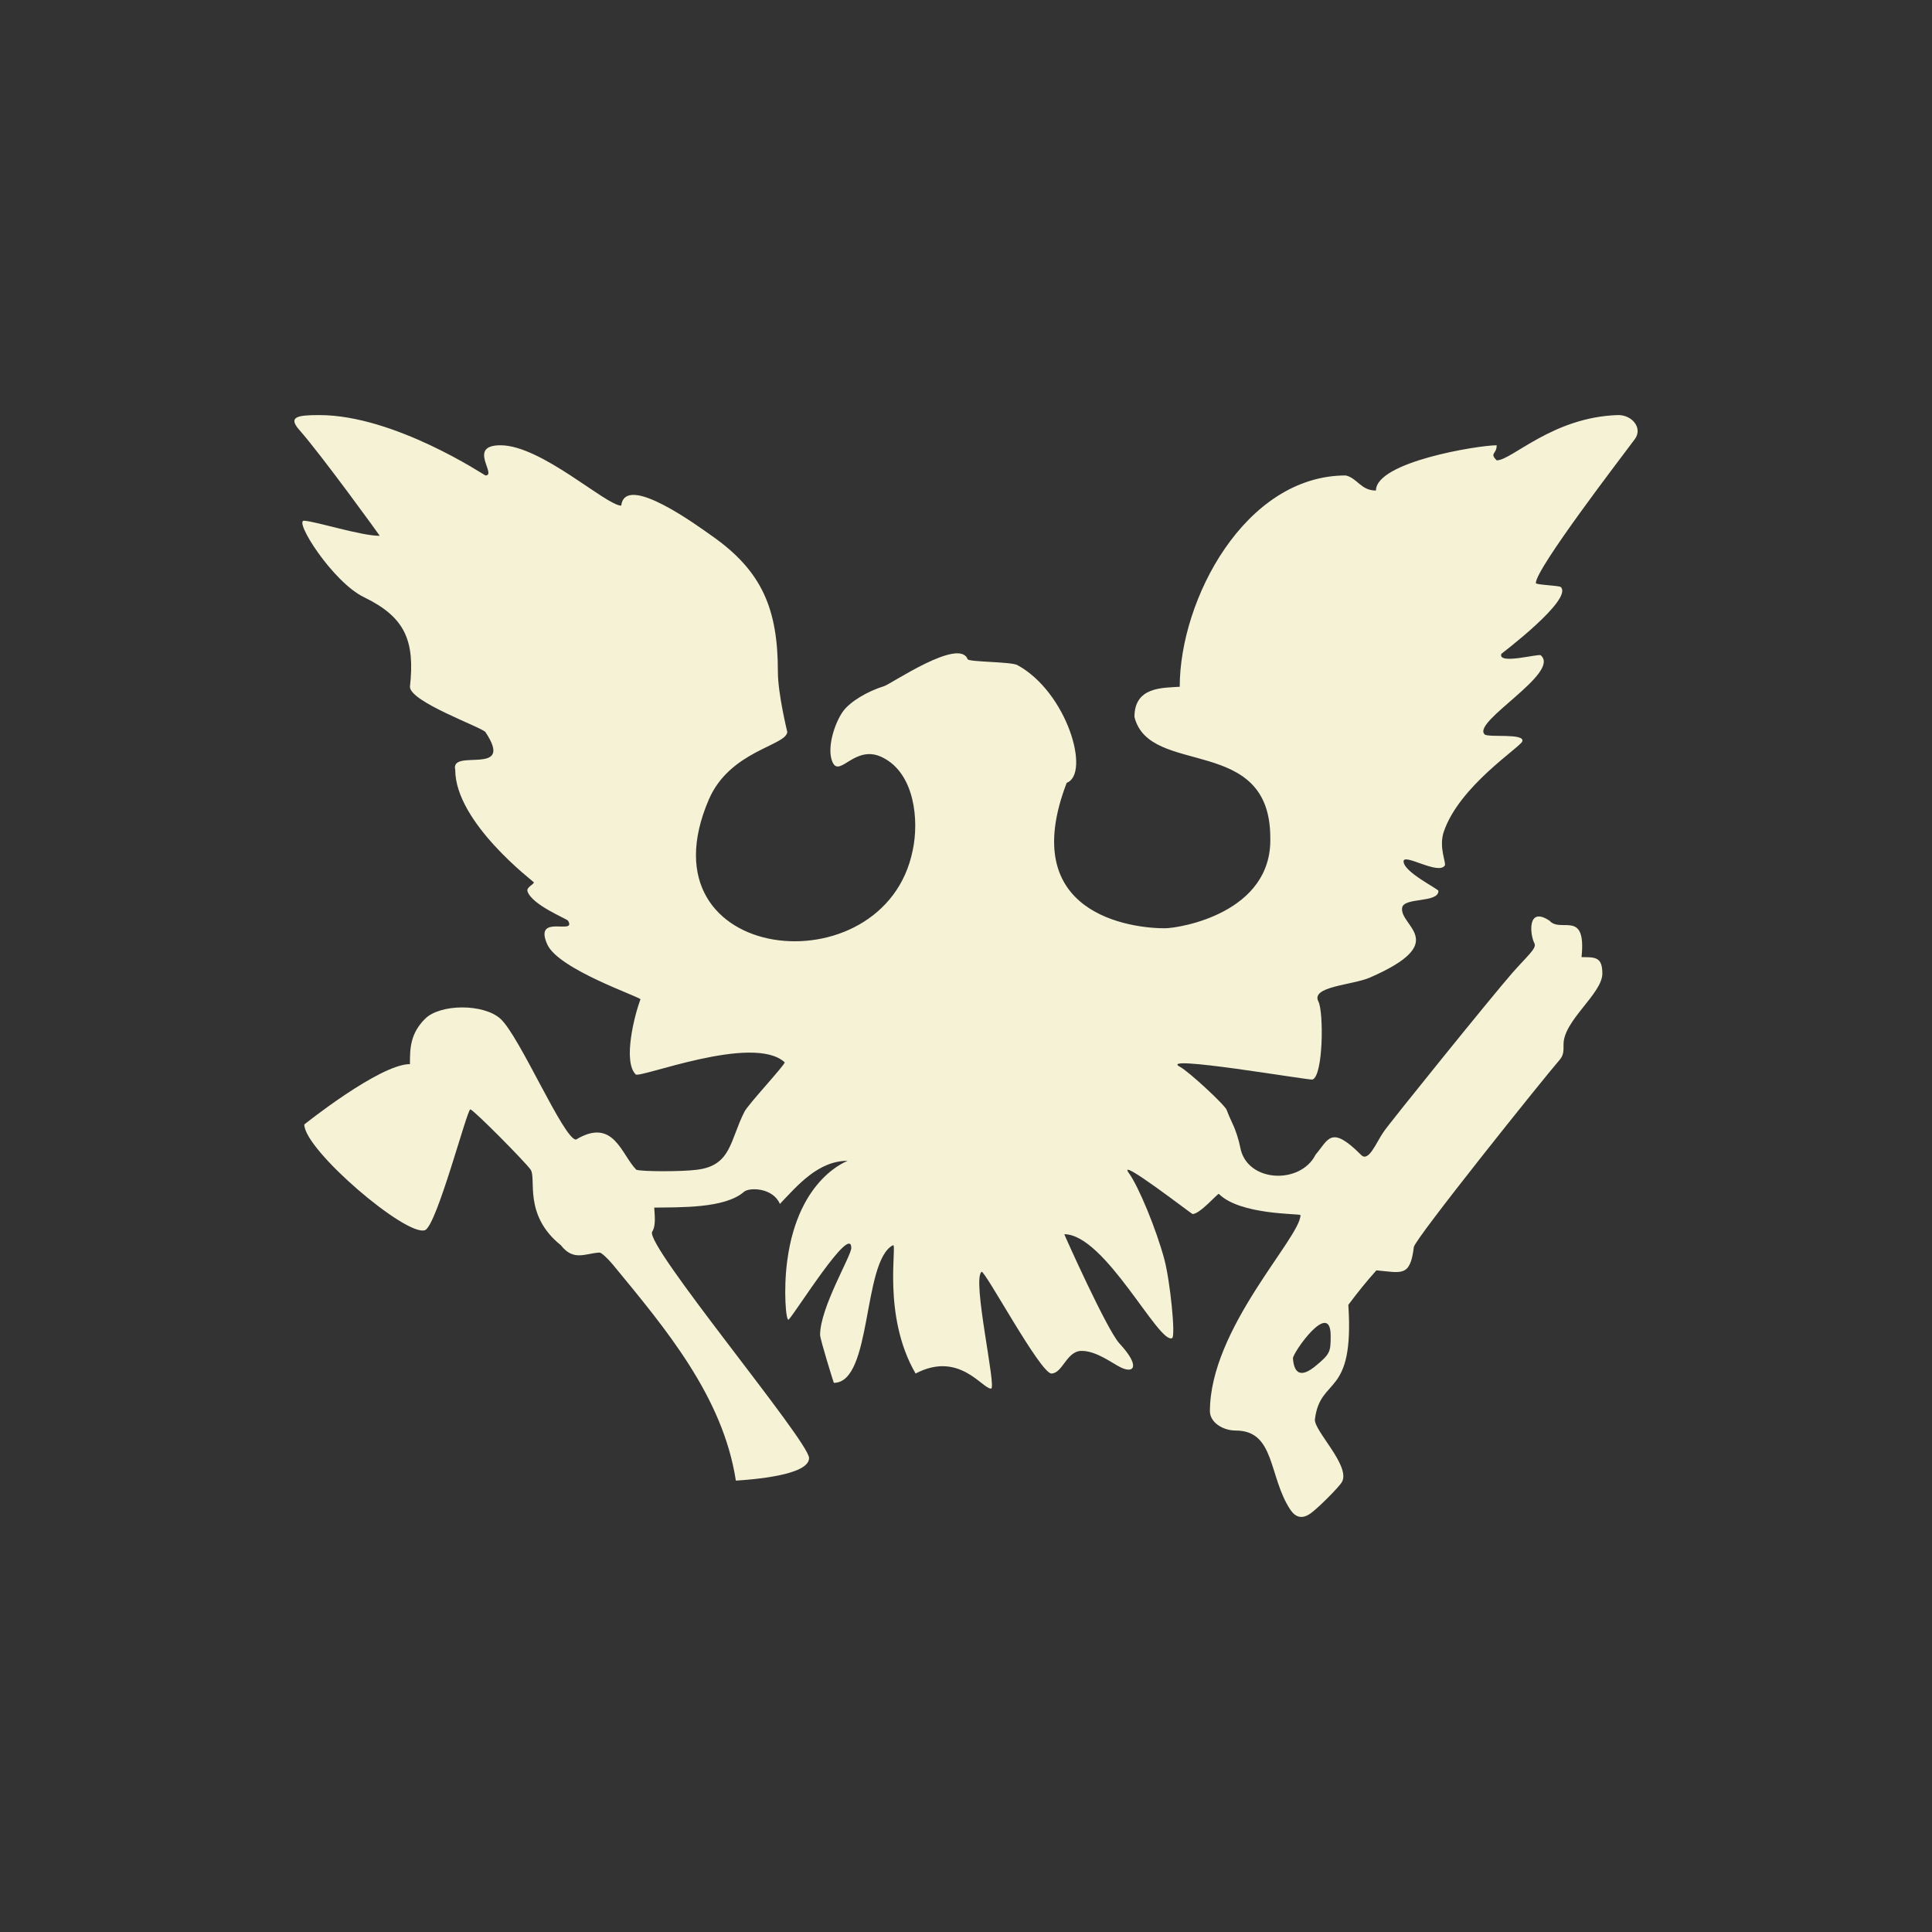 <?xml version="1.0" encoding="UTF-8"?>
<!DOCTYPE svg PUBLIC "-//W3C//DTD SVG 1.1//EN" "http://www.w3.org/Graphics/SVG/1.1/DTD/svg11.dtd">
<!-- Creator: CorelDRAW 2017 -->
<svg xmlns="http://www.w3.org/2000/svg" xml:space="preserve" width="128px" height="128px" version="1.1" style="shape-rendering:geometricPrecision; text-rendering:geometricPrecision; image-rendering:optimizeQuality; fill-rule:evenodd; clip-rule:evenodd"
viewBox="0 0 128 128"
 xmlns:xlink="http://www.w3.org/1999/xlink">
 <rect x="0" y="0" width="128" height="128" fill="#333333" stroke="none"/>
 <defs>
  <style type="text/css">
   <![CDATA[
    .fil0 {fill:#F5F2D6}
   ]]>
  </style>
 </defs>
 <g id="Camada_x0020_1">
  <path id="pgJcwwpUS" class="fil0" d="M85.501 100.041c-1.475,-2.213 -0.996,-5.264 -3.634,-5.264 -0.876,0 -1.707,-0.56 -1.707,-1.277 0,-5.5 6.001,-11.5 6.001,-13 -0.149,-0.106 -4.001,0 -5.413,-1.404 -0.107,0 -1.251,1.337 -1.738,1.337 -0.061,0 -5.086,-3.89 -4.218,-2.711 0.644,0.887 1.811,3.708 2.346,5.701 0.389,1.447 0.754,5.081 0.523,5.227 -0.865,0.473 -4.448,-6.88 -7.148,-6.88 -0.016,0 2.801,6.298 3.647,7.23 1.423,1.532 0.96,2.021 0.097,1.596 -0.539,-0.254 -1.597,-1.096 -2.597,-1.096 -1,0 -1.246,1.479 -2,1.5 -0.746,-0.021 -4.416,-6.868 -4.629,-6.738 -0.651,0.485 1.017,7.738 0.629,7.738 -0.595,0 -2.119,-2.514 -5,-1 -2.244,-3.857 -1.193,-8.653 -1.5,-8.5 -2.036,1.062 -1.361,9.117 -3.916,9.117 -0.011,0 -0.901,-2.855 -0.911,-3.173 0,-1.813 2.067,-5.238 2.067,-5.762 0,-1.65 -3.687,4.281 -4.146,4.741 -0.182,0.182 -0.362,-1.966 -0.094,-3.923 0.742,-5.539 4.067,-6.593 3.996,-6.593 -1.932,0 -3.297,1.602 -4.486,2.857 -0.457,-1.082 -2.027,-1.113 -2.382,-0.802 -1.27,1.115 -4.278,1.016 -5.944,1.045 0.026,0.477 0.127,1.189 -0.134,1.593 -0.541,0.847 10.393,13.885 10.393,15 0,1.159 -3.82,1.423 -4.85,1.496 -0.857,-5.573 -4.665,-10.082 -8.145,-14.308 -0.377,-0.45 -0.766,-0.802 -0.887,-0.802 -0.918,0.04 -1.716,0.607 -2.561,-0.486 -2.5,-2 -1.608,-4.412 -2,-5 -0.328,-0.487 -3.805,-4 -4,-4 -0.218,0 -2.219,7.689 -3,8 -1.24,0.457 -8,-5.316 -8,-7 0,-0.004 5,-4 7,-4 0,-1 0,-2 1,-3 1,-1 3.884,-1.014 5,0 1.263,1.146 4.195,8 5,8 2.5,-1.5 3,1 4,2 0.34,0.122 2.979,0.134 4,0 2.305,-0.272 2.192,-1.95 3.164,-3.85 0.245,-0.489 2.739,-3.157 2.662,-3.27 -2.077,-1.91 -9.609,1.083 -9.87,0.802 -0.853,-0.854 -0.097,-3.874 0.316,-4.972 0.036,-0.146 -5.442,-1.977 -6.176,-3.647 -0.921,-2.073 1.987,-0.562 1.374,-1.568 -0.085,-0.128 -2.344,-1.02 -2.675,-1.921 -0.118,-0.296 0.414,-0.461 0.414,-0.62 0,-0.034 -5.209,-3.954 -5.209,-7.454 -0.351,-1.47 4,0.5 2,-2.5 -0.261,-0.326 -5,-2 -5,-3 0.333,-3.029 -0.296,-4.597 -3.024,-5.924 -2.095,-0.995 -4.723,-5.166 -3.976,-5.076 0.797,0.051 3.752,1 5,1 0.017,0 -3.88,-5.376 -5.314,-6.999 -0.791,-0.887 -0.157,-1.001 1.314,-1.001 4.984,0 10.96,4 11,4 0.802,0 -1.233,-2 1,-2 2.705,0 7,4 8,4 0.253,-2.22 5.146,1.402 6,2 3.339,2.339 4.377,4.855 4.377,9.011 0,1.461 0.624,3.979 0.623,3.989 -0.089,0.916 -3.793,1.231 -5.194,4.46 -4.741,10.999 11.654,12.643 13.505,3.367 0.426,-1.982 0.123,-5.046 -1.944,-6.115 -1.852,-0.992 -2.885,1.349 -3.367,0.288 -0.413,-0.899 0.133,-2.61 0.705,-3.387 0.461,-0.621 1.567,-1.301 2.71,-1.654 0.449,-0.136 4.975,-3.243 5.531,-1.787 0.074,0.195 2.864,0.162 3.294,0.389 3.31,1.805 4.865,7.206 3.271,7.804 -3.352,8.74 4.348,9.639 6.489,9.635 1,0 7.132,-1.012 7,-6 0,-6.886 -8,-4 -9,-8 0,-2 1.842,-1.924 3,-2 0,-5.78 4.328,-14 11.001,-14 0.77,0.179 0.999,1 1.999,1 0,-1.906 6.799,-3 8,-3 0,0.613 -0.5,0.5 0,1 1,0 3.68,-2.851 8.001,-3 0.947,-0.036 1.692,0.843 1.158,1.585 -0.864,1.166 -6.565,8.576 -6.565,9.542 -0.031,0.125 1.547,0.161 1.654,0.268 0.823,0.824 -3.935,4.41 -3.939,4.424 -0.267,0.747 2.509,-0.04 2.613,0.098 1.342,1.17 -4.605,4.415 -3.719,5.239 0.225,0.225 2.689,-0.1 2.492,0.462 -0.129,0.39 -4.177,2.956 -5.203,5.993 -0.341,1.022 0.172,2.059 0.073,2.225 -0.411,0.665 -2.735,-0.833 -2.735,-0.268 0,0.711 2.309,1.821 2.309,1.958 0,0.821 -2.319,0.399 -2.407,1.13 -0.152,1.225 3.254,2.27 -2.151,4.619 -1.177,0.5 -3.918,0.574 -3.392,1.581 0.352,0.676 0.325,4.901 -0.389,5.166 -0.188,0.07 -10.408,-1.699 -8.777,-0.839 0.571,0.304 2.991,2.541 3.088,2.857 0.049,0.146 0.231,0.571 0.413,0.961 0.183,0.376 0.401,1.057 0.486,1.519 0.432,2.34 3.991,2.48 4.99,0.48 0.849,-0.991 1,-2 3,0 0.508,0.558 1.018,-0.816 1.5,-1.5 0.312,-0.493 7.248,-9.074 8.5,-10.5 0.948,-1.094 1.683,-1.672 1.5,-2 -0.296,-0.556 -0.499,-2.5 1.001,-1.5 0.744,0.843 2.45,-0.788 2.12,2.414 0.898,0 1.379,-0.026 1.379,1.086 0,1.341 -2.601,3.127 -2.571,4.712 0.013,0.511 -0.036,0.73 -0.242,0.985 -1.074,1.234 -9.614,11.895 -9.677,12.424 -0.242,1.999 -0.799,1.697 -2.48,1.543 -0.671,0.749 -1.259,1.48 -1.859,2.286 0.408,6.218 -1.852,4.694 -2.213,7.573 -0.098,0.742 2.356,3.06 1.799,4.146 -0.182,0.34 -1.641,1.799 -2.128,2.127 -0.51,0.34 -0.936,0.255 -1.288,-0.255l0 0zm1.659 -9.541c0.973,-0.802 1,-0.942 1,-2 0,-2.462 -2.525,1.142 -2.5,1.5 0.085,1.106 0.613,1.23 1.5,0.5z"/>
 </g>
</svg>
